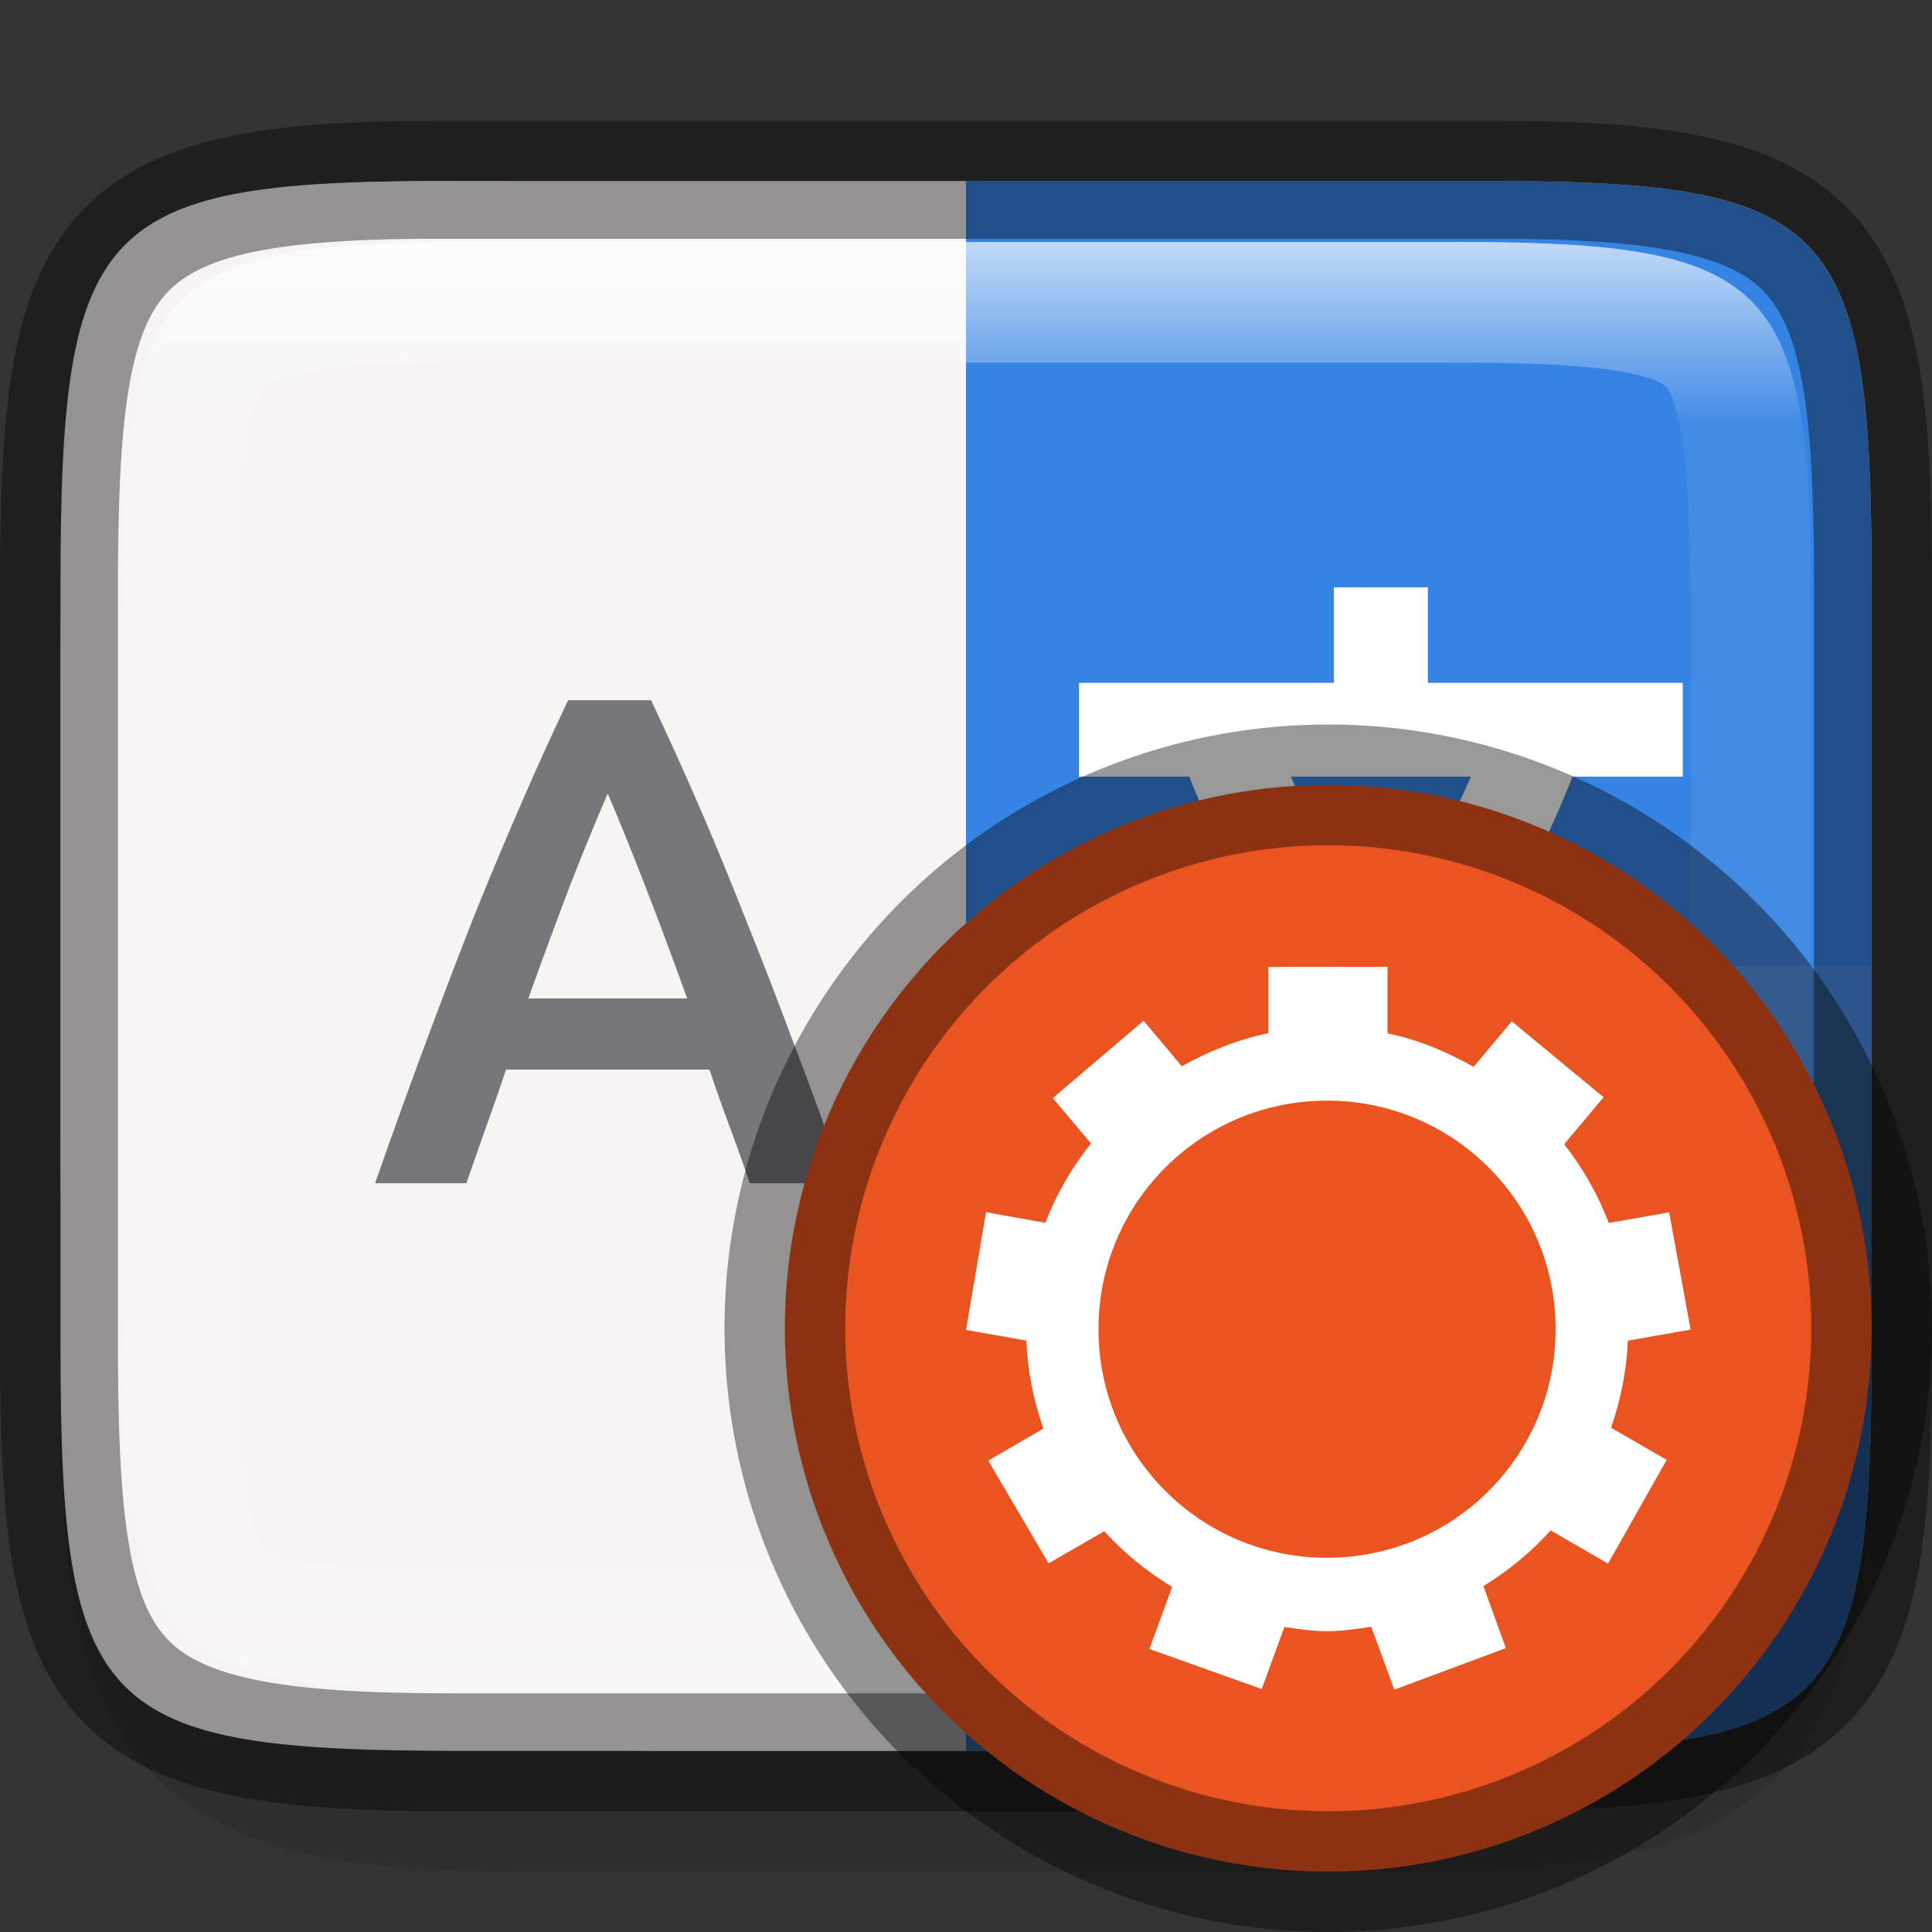 <svg width="16" height="16" version="1" xmlns="http://www.w3.org/2000/svg">
 <rect width="100%" height="100%" fill="#333333" stroke="none"/>
 <defs>
  <linearGradient id="linearGradient993" x1="328" x2="328" y1="238" y2="250" gradientTransform="rotate(-90,328,244)" gradientUnits="userSpaceOnUse">
   <stop stop-color="#fff" offset="0"/>
   <stop stop-color="#fff" stop-opacity=".098" offset=".125"/>
   <stop stop-color="#fff" stop-opacity=".098" offset=".925"/>
   <stop stop-color="#fff" stop-opacity=".498" offset="1"/>
  </linearGradient>
  <clipPath id="clipPath983">
   <path d="m325.1 237c-2.808 0-3.11 0.288-3.096 3.102v7.796c-0.014 2.813 0.288 3.102 3.096 3.102h5.808c2.808 0 3.096-0.288 3.096-3.102v-7.796c0-2.813-0.288-3.102-3.096-3.102z" color="#000000" fill="#46a926"/>
  </clipPath>
 </defs>
 <path d="m3.824 1.5c-1.762-9e-3 -2.586 0.117-2.978 0.816-0.268 0.769-0.346 1.846-0.346 3.367v3.633c0 4.536 0.649 5.184 5.189 5.184h2.311v-13z" enable-background="new" fill="#f6f5f4"/>
 <path d="m15.5 5.596c0-0.719-0.014-1.302-0.104-1.836-0.09-0.534-0.276-1.068-0.684-1.477-0.407-0.408-0.943-0.597-1.478-0.686-0.535-0.089-1.121-0.101-1.842-0.098h-6.791c-0.718-3e-3 -1.302 9e-3 -1.836 0.098-0.535 0.089-1.071 0.277-1.478 0.686-0.407 0.408-0.594 0.942-0.684 1.477-0.09 0.534-0.104 1.117-0.104 1.836v5.809c0 0.719 0.014 1.301 0.104 1.834 0.09 0.533 0.278 1.068 0.686 1.475s0.943 0.594 1.477 0.684c0.534 0.09 1.115 0.104 1.836 0.104h6.797c0.72 0 1.302-0.014 1.836-0.104 0.534-0.089 1.069-0.277 1.477-0.684s0.596-0.941 0.686-1.475c0.09-0.533 0.104-1.115 0.104-1.834z" color="#000000" color-rendering="auto" dominant-baseline="auto" image-rendering="auto" opacity=".1" shape-rendering="auto" solid-color="#000000" style="font-feature-settings:normal;font-variant-alternates:normal;font-variant-caps:normal;font-variant-ligatures:normal;font-variant-numeric:normal;font-variant-position:normal;isolation:auto;mix-blend-mode:normal;shape-padding:0;text-decoration-color:#000000;text-decoration-line:none;text-decoration-style:solid;text-indent:0;text-orientation:mixed;text-transform:none;white-space:normal"/>
 <path d="m15.5 4.854c0-3.042-0.309-3.369-3.323-3.354h-8.353c-3.014-0.015-3.323 0.312-3.323 3.354v6.292c0 3.042 0.309 3.354 3.323 3.354h8.353c3.014 0 3.323-0.312 3.323-3.354z" color="#000000" fill="#f6f5f4"/>
 <path d="m8 1.5v13h4.176c3.014 0 3.324-0.312 3.324-3.353v-6.291c0-3.042-0.31-3.37-3.324-3.356z" enable-background="new" fill="#3584e4"/>
 <path d="m8 8v6.5h2.311c4.54 0 5.189-0.647 5.189-5.184v-1.316z" enable-background="new" fill="#fff" opacity=".1"/>
 <path d="m6.21 9.799q-0.081-0.237-0.167-0.468-0.087-0.231-0.167-0.473h-1.685q-0.081 0.242-0.167 0.479-0.081 0.231-0.162 0.462h-0.756q0.225-0.641 0.427-1.183t0.392-1.027q0.196-0.485 0.387-0.924 0.19-0.439 0.393-0.866h0.687q0.202 0.427 0.393 0.866 0.19 0.439 0.381 0.924 0.196 0.485 0.398 1.027 0.208 0.543 0.433 1.183zm-1.177-3.227q-0.133 0.306-0.306 0.745-0.167 0.439-0.352 0.952h1.316q-0.185-0.514-0.358-0.958-0.173-0.444-0.3-0.739z" enable-background="new" fill="#77767b"/>
 <path d="m11.172 4.989v0.791h-2.111v0.527h0.873c0.314 0.81 0.7 1.496 1.154 2.057-0.529 0.547-1.141 0.915-1.837 1.116l0.147 0.506c0.774-0.224 1.454-0.637 2.038-1.232 0.583 0.595 1.264 1.008 2.038 1.232l0.147-0.506c-0.696-0.202-1.308-0.569-1.837-1.116 0.454-0.56 0.84-1.247 1.154-2.057h0.873v-0.527h-2.111v-0.791zm-0.67 1.318h1.868c-0.268 0.652-0.579 1.202-0.934 1.657-0.355-0.455-0.666-1.005-0.934-1.657z" enable-background="new" fill="#fff" stroke="#fff" stroke-linecap="round" stroke-width=".25"/>
 <path transform="rotate(90 286 -34)" d="m325.1 237c-2.808 0-3.11 0.288-3.096 3.102v7.796c-0.014 2.813 0.288 3.102 3.096 3.102h5.808c2.808 0 3.096-0.288 3.096-3.102v-7.796c0-2.813-0.288-3.102-3.096-3.102z" clip-path="url(#clipPath983)" color="#000000" fill="none" opacity=".7" stroke="url(#linearGradient993)" stroke-width="2"/>
 <path d="m15.512 4.914c0-2.897-0.303-3.44-3.255-3.425h-8.514c-2.952-0.015-3.255 0.528-3.255 3.425v6.173c0 2.897 0.303 3.425 3.255 3.425h8.514c2.952 0 3.255-0.528 3.255-3.425z" color="#000000" fill="none" opacity=".4" stroke="#000" stroke-width=".977"/>
 <ellipse cx="10.208" cy="8.873" rx=".906" ry=".912" enable-background="new" fill="#fff"/>
 <circle cx="11" cy="11" r="4.5" enable-background="new" fill="#e95420" stroke="#000" stroke-dashoffset="1" stroke-linecap="round" stroke-linejoin="round" stroke-opacity=".4"/>
 <path d="m10.504 8.008v0.549c-0.257 0.051-0.494 0.15-0.717 0.273l-0.316-0.377-0.752 0.641 0.316 0.375c-0.157 0.199-0.286 0.417-0.377 0.658l-0.492-0.088-0.166 0.975 0.5 0.088c0.01 0.255 0.06 0.498 0.141 0.729l-0.455 0.264h-2e-3l0.5 0.852 0.461-0.266c0.164 0.181 0.353 0.334 0.562 0.461l-0.188 0.514 0.93 0.332 0.188-0.514c0.116 0.017 0.233 0.035 0.354 0.035 0.125-3e-6 0.245-0.019 0.365-0.037l0.191 0.521 0.924-0.344-0.186-0.514c0.208-0.127 0.395-0.281 0.557-0.461l0.475 0.275 0.486-0.859-0.461-0.266c0.079-0.228 0.129-0.469 0.139-0.721l0.52-0.092-0.178-0.971-0.5 0.088c-0.09-0.238-0.215-0.455-0.369-0.652l0.326-0.389-0.76-0.629-0.316 0.377c-0.221-0.124-0.457-0.225-0.713-0.277v-0.551zm0.486 1.107c1.047-6.3e-6 1.893 0.846 1.893 1.893 5e-6 1.047-0.846 1.893-1.893 1.893-1.047 4e-6 -1.893-0.846-1.893-1.893-5e-6 -1.047 0.846-1.893 1.893-1.893z" color="#000000" fill="#fff"/>
</svg>
